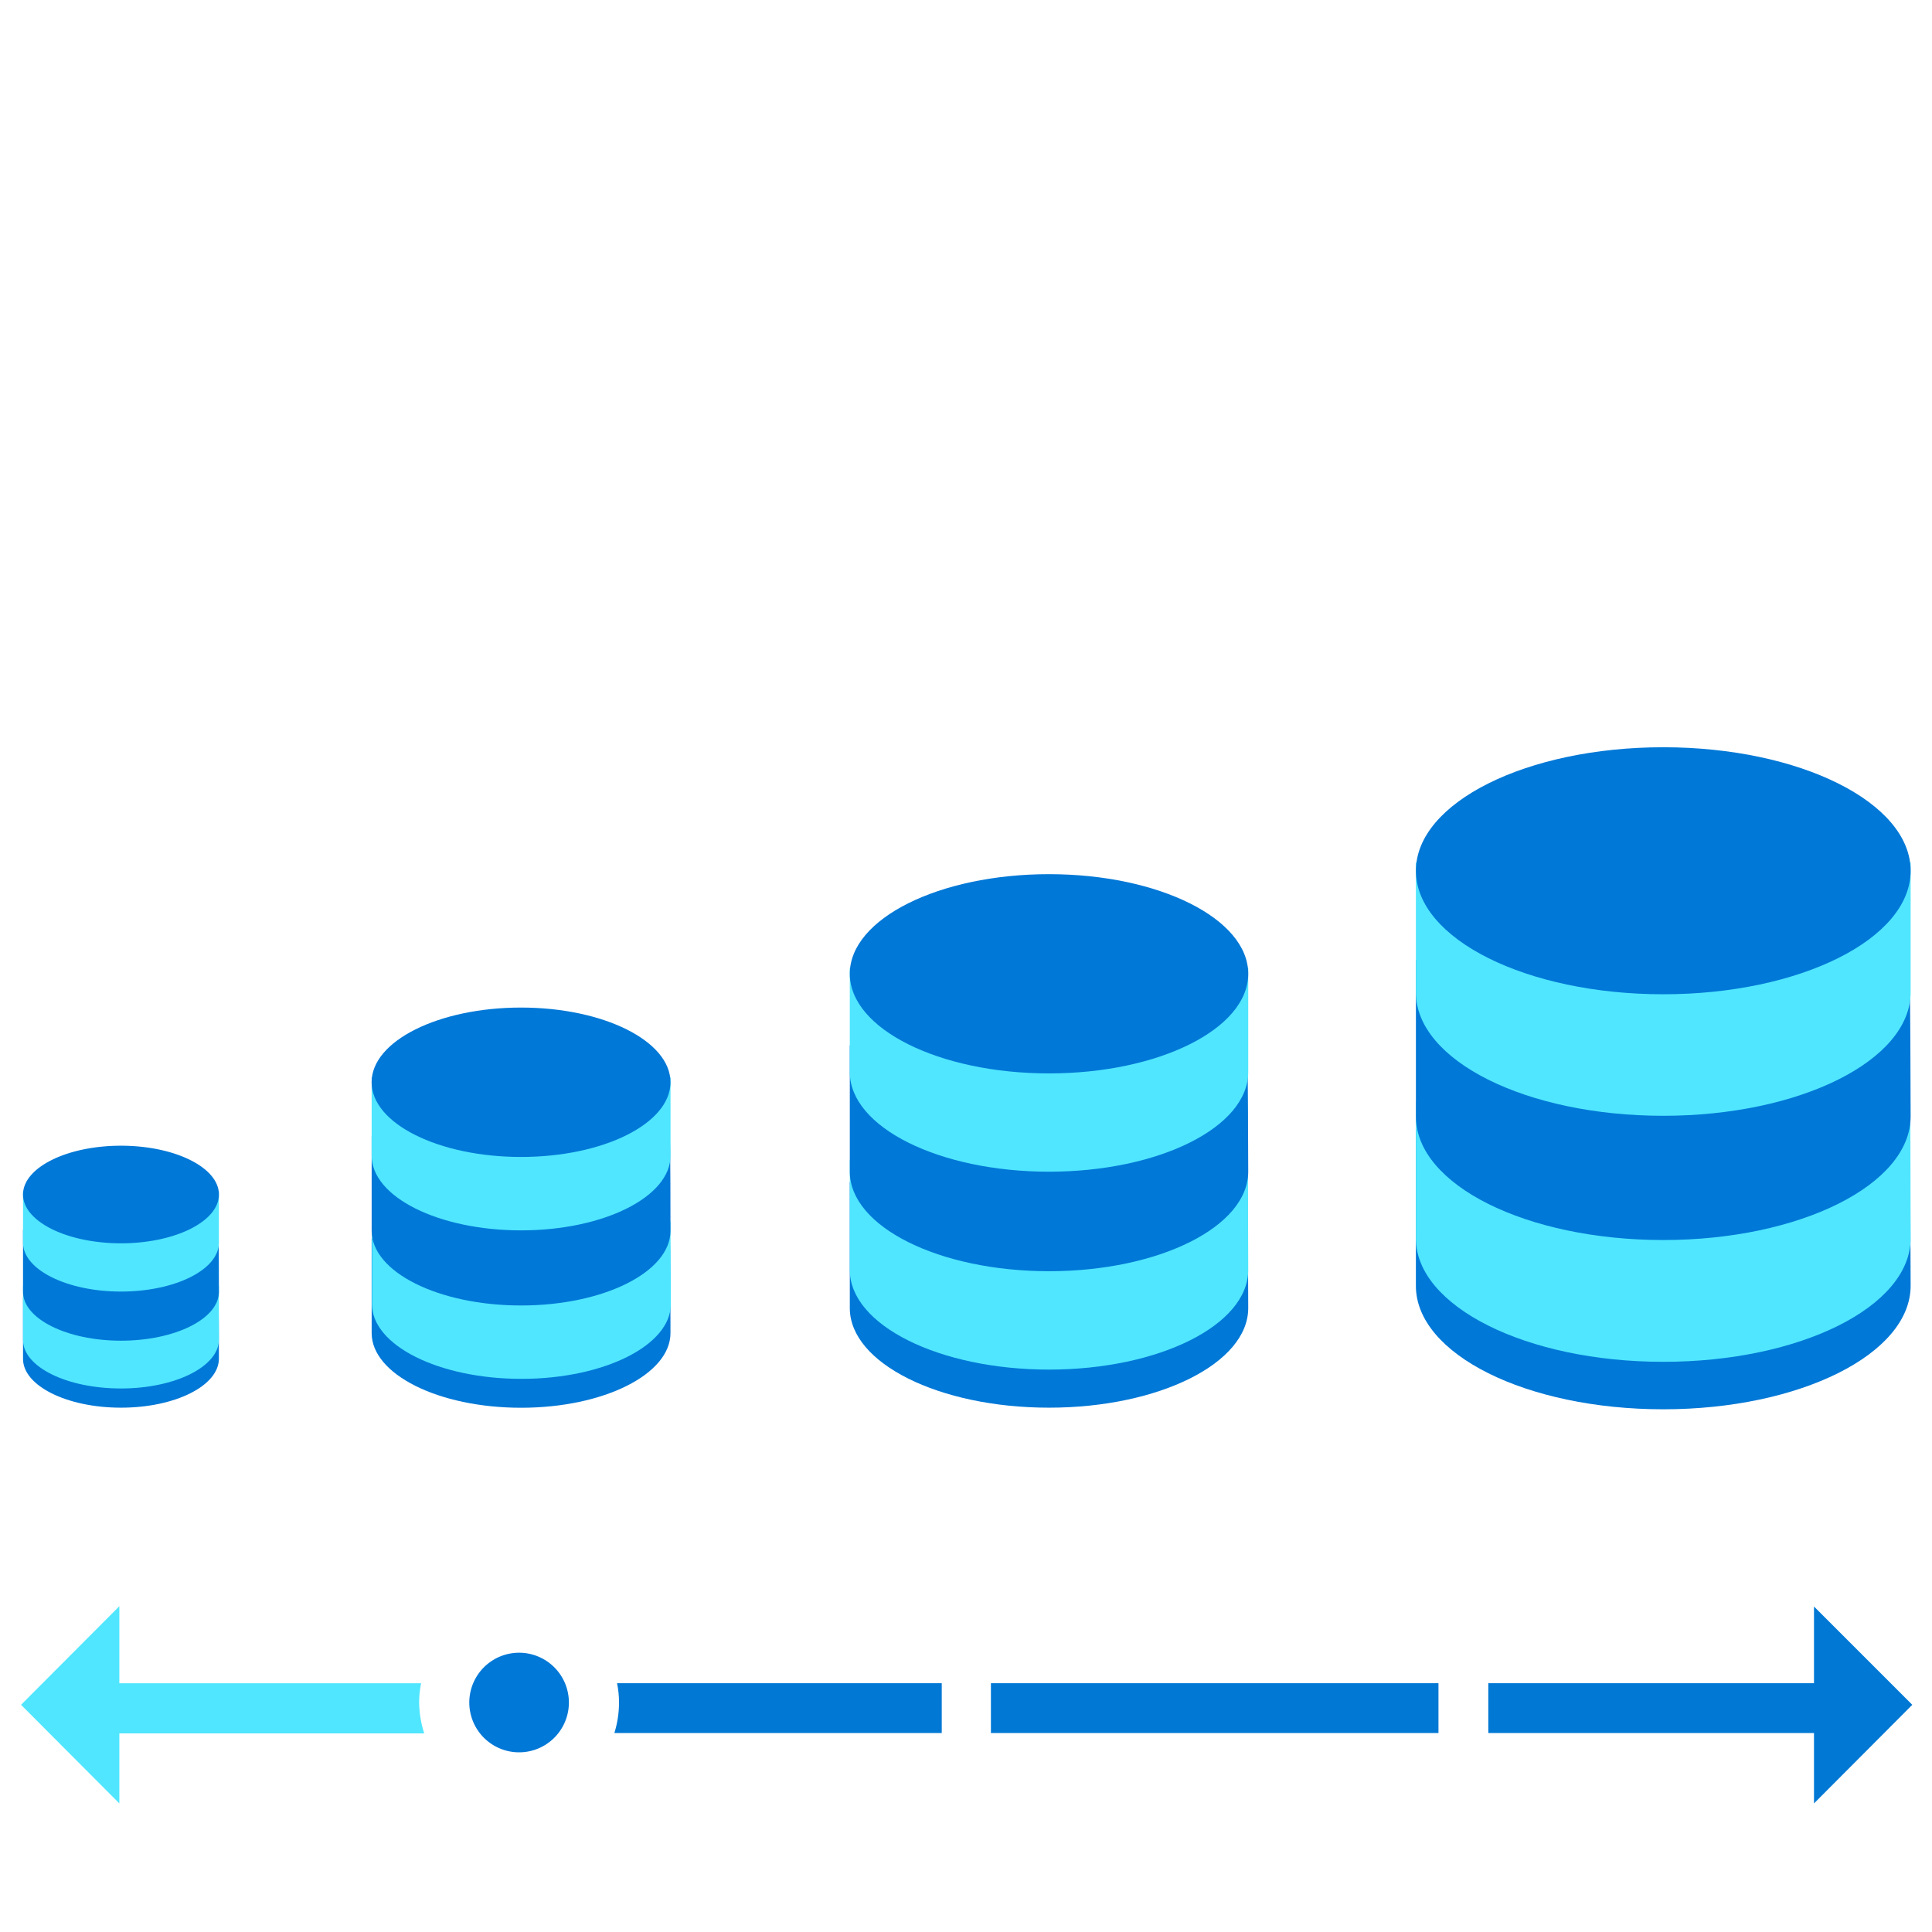 <svg xmlns="http://www.w3.org/2000/svg" viewBox="0 0 48 49" height="1em" width="1em">
  <path d="M47.924 28.636H35.41v3.975c0 1.734 2.804 3.132 6.274 3.132s6.274-1.406 6.274-3.133c0-.008-.009-3.949-.034-3.974z" fill="#0078D7"/>
  <path d="m47.95 27.929.008 3.478c0 1.734-2.805 3.132-6.274 3.132-3.47 0-6.274-1.406-6.274-3.132v-3.478h12.54z" fill="#50E6FF"/>
  <path d="M47.924 24.343H35.411v3.974c0 1.735 2.804 3.133 6.273 3.133 3.47 0 6.274-1.406 6.274-3.133 0-.008-.008-3.949-.034-3.974z" fill="#0078D7"/>
  <path d="M47.958 21.874H35.41v3.293c0 1.734 2.804 3.132 6.274 3.132s6.274-1.406 6.274-3.132v-3.293z" fill="#50E6FF"/>
  <path d="M41.684 25.217c3.465 0 6.274-1.402 6.274-3.132 0-1.73-2.809-3.133-6.274-3.133s-6.273 1.403-6.273 3.133 2.808 3.132 6.273 3.132zm-10.551 4.759h-10.08v3.2c0 1.398 2.265 2.526 5.052 2.526 2.788 0 5.053-1.128 5.053-2.526 0 0-.008-3.184-.025-3.2z" fill="#0078D7"/>
  <path d="m31.15 29.405.008 2.804c0 1.398-2.265 2.527-5.053 2.527-2.787 0-5.052-1.129-5.052-2.526v-2.796H31.15" fill="#50E6FF"/>
  <path d="M31.133 26.515h-10.08v3.2c0 1.398 2.265 2.526 5.052 2.526 2.788 0 5.053-1.128 5.053-2.526 0 0-.008-3.175-.025-3.2z" fill="#0078D7"/>
  <path d="M31.158 24.538H21.053v2.653c0 1.398 2.265 2.526 5.052 2.526 2.788 0 5.053-1.128 5.053-2.526v-2.653z" fill="#50E6FF"/>
  <path d="M26.105 27.224c2.79 0 5.053-1.131 5.053-2.527 0-1.395-2.262-2.526-5.053-2.526-2.79 0-5.052 1.131-5.052 2.526 0 1.396 2.262 2.527 5.052 2.527zm-9.617 4.186H8.926v2.4c0 1.043 1.692 1.894 3.79 1.894 2.096 0 3.789-.85 3.789-1.895 0 0 0-2.383-.017-2.4z" fill="#0078D7"/>
  <path d="m16.505 30.98.009 2.096c0 1.044-1.693 1.895-3.79 1.895s-3.79-.85-3.79-1.895V30.98h7.571z" fill="#50E6FF"/>
  <path d="M16.488 28.815H8.926v2.4c0 1.045 1.692 1.895 3.79 1.895 2.096 0 3.789-.85 3.789-1.895 0 0 0-2.383-.017-2.4z" fill="#0078D7"/>
  <path d="M16.505 27.323H8.926v1.988c0 1.044 1.693 1.894 3.79 1.894s3.79-.85 3.79-1.894v-1.988z" fill="#50E6FF"/>
  <path d="M12.715 29.343c2.093 0 3.79-.848 3.79-1.895 0-1.046-1.697-1.894-3.79-1.894s-3.79.848-3.79 1.894c0 1.047 1.697 1.895 3.79 1.895zM5.036 32.89H.084v1.574c0 .683 1.112 1.238 2.484 1.238 1.373 0 2.484-.555 2.484-1.246 0 0 0-1.558-.016-1.566z" fill="#0078D7"/>
  <path d="M5.052 32.605v1.372c0 .682-1.111 1.238-2.484 1.238-1.372 0-2.484-.547-2.484-1.23v-1.372h4.968" fill="#50E6FF"/>
  <path d="M5.036 31.19H.084v1.575c0 .682 1.112 1.238 2.484 1.238 1.373 0 2.484-.556 2.484-1.238 0 0 0-1.566-.016-1.575z" fill="#0078D7"/>
  <path d="M5.052 30.214H.084v1.305c0 .682 1.112 1.238 2.484 1.238 1.373 0 2.484-.556 2.484-1.238v-1.305z" fill="#50E6FF"/>
  <path d="M2.568 31.533c1.372 0 2.484-.554 2.484-1.238 0-.683-1.112-1.237-2.484-1.237-1.372 0-2.484.554-2.484 1.238 0 .683 1.112 1.237 2.484 1.237zm10.097 10.384a1.262 1.262 0 1 0 .001 2.526 1.262 1.262 0 1 0-.001-2.526z" fill="#0078D7"/>
  <path d="M10.257 43.954a2.618 2.618 0 0 1-.126-.775c0-.168.017-.328.05-.488H2.527v-1.954L.034 43.238l2.493 2.501v-1.776h7.73v-.009z" fill="#50E6FF"/>
  <path d="M15.15 42.69c.033.16.05.32.05.489 0 .27-.042.53-.118.775h8.303V42.69H15.15zm20.833 0H24.632v1.264h11.351V42.69zM48 43.238l-2.493-2.493v1.945h-8.26v1.264h8.26v1.785L48 43.238z" fill="#0078D4"/>
</svg>
